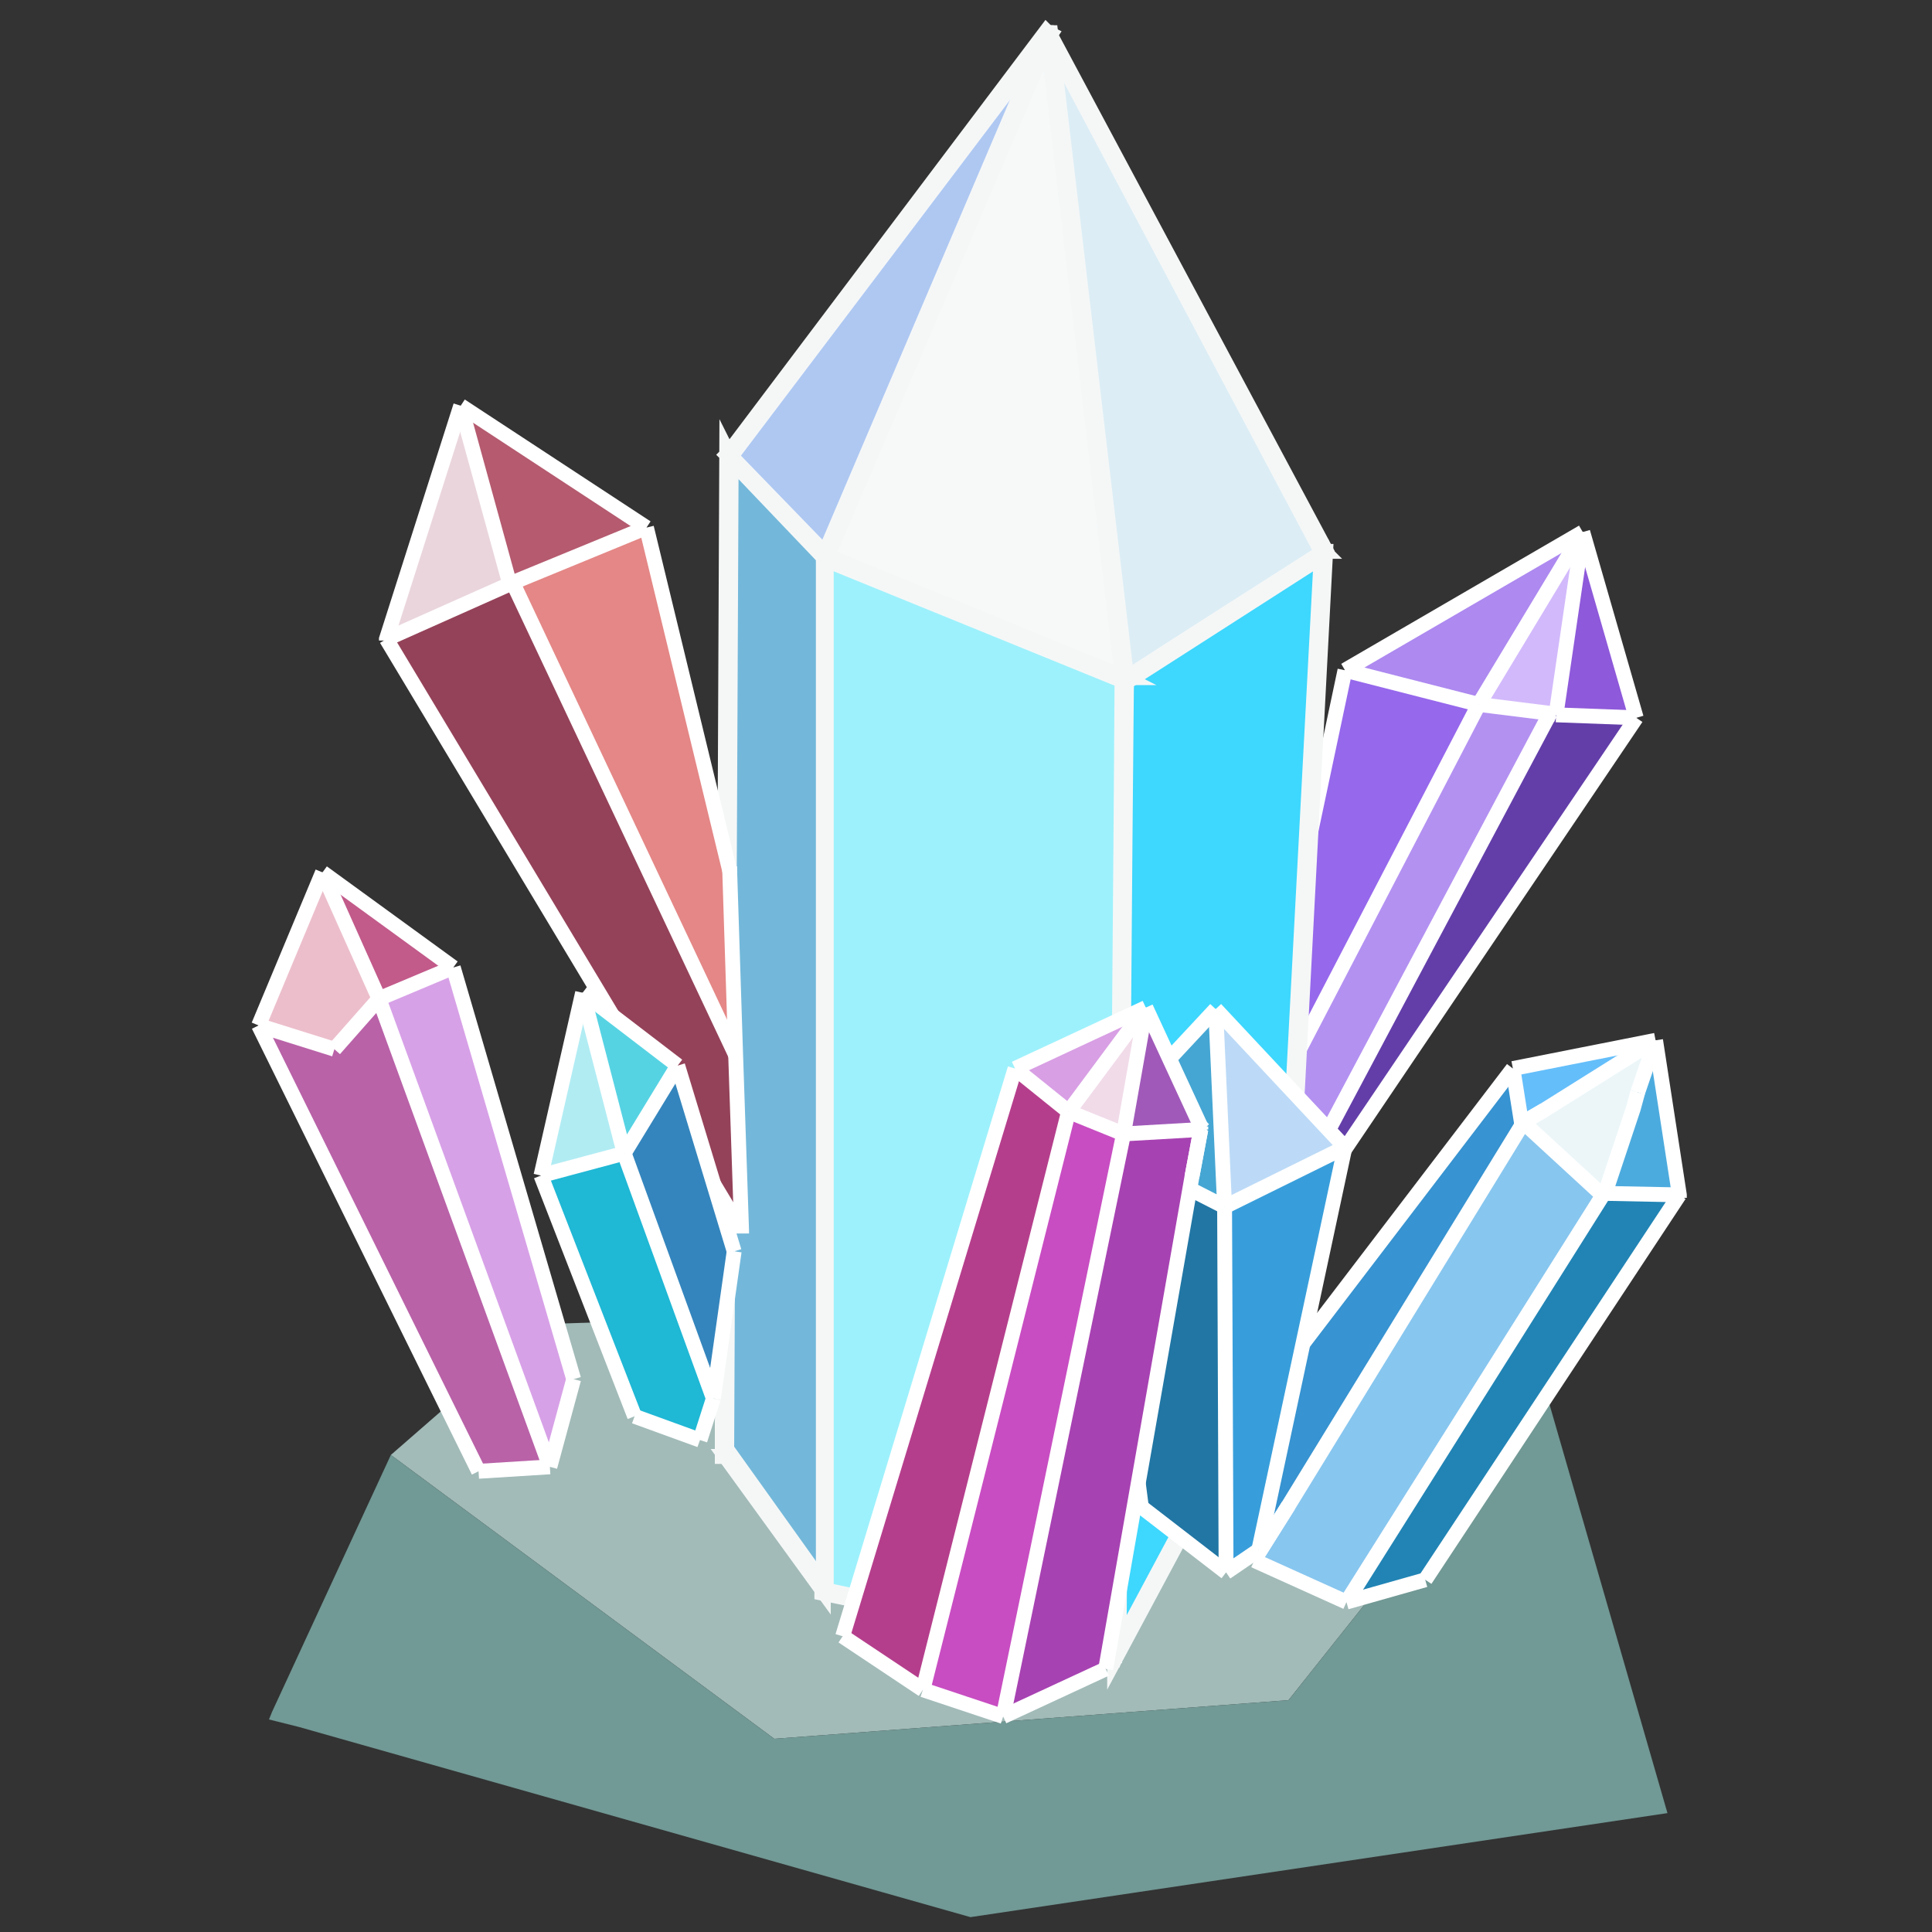 <?xml version="1.0" encoding="utf-8"?>
<!-- Generator: Adobe Illustrator 22.1.0, SVG Export Plug-In . SVG Version: 6.00 Build 0)  -->
<svg version="1.1" id="Layer_1" xmlns="http://www.w3.org/2000/svg" xmlns:xlink="http://www.w3.org/1999/xlink" x="0px" y="0px"
	 viewBox="0 0 130 130" style="enable-background:new 0 0 130 130;" xml:space="preserve">
<rect x="0" y="0" width="130" height="130" fill="#333333" stroke="none"/>
<style type="text/css">
	.st0{fill:#A2BBB8;}
	.st1{fill:#719995;}
	.st2{fill:#8E59DA;}
	.st3{fill:#D2B9FB;}
	.st4{fill:#633EA9;}
	.st5{fill:#AD89F0;}
	.st6{fill:#B391F1;}
	.st7{fill:#9668EC;}
	.st8{fill:none;stroke:#FFFFFF;stroke-miterlimit:10;}
	.st9{fill:#B24F4F;}
	.st10{fill:#3ED7FD;}
	.st11{fill:#DCEDF5;}
	.st12{fill:#9DF1FC;}
	.st13{fill:#F7F9F9;}
	.st14{fill:#AEC8F2;}
	.st15{fill:#73B8DA;}
	.st16{fill:none;stroke:#F5F7F7;stroke-miterlimit:10;}
	.st17{fill:#E48786;}
	.st18{fill:#B55A6F;}
	.st19{fill:#EAD5DD;}
	.st20{fill:#944259;}
	.st21{fill:#ECF6F9;}
	.st22{fill:#4CABDE;}
	.st23{fill:#2184B5;}
	.st24{fill:#64BEFA;}
	.st25{fill:#3793D1;}
	.st26{fill:#87C6EF;}
	.st27{fill:#389EDB;}
	.st28{fill:#BCDAF7;}
	.st29{fill:#2176A4;}
	.st30{fill:#45A6D3;}
	.st31{fill:#D7A1E7;}
	.st32{fill:#C25A8A;}
	.st33{fill:#ECBECB;}
	.st34{fill:#B962A8;}
	.st35{fill:#3485BD;}
	.st36{fill:#56D3E3;}
	.st37{fill:#B1ECF3;}
	.st38{fill:#1FB8D5;}
	.st39{fill:#A742B2;}
	.st40{fill:#A059B9;}
	.st41{fill:#F1DBE9;}
	.st42{fill:#D89FE4;}
	.st43{fill:#C84DC2;}
	.st44{fill:#B53E8C;}
</style>
<g id="XMLID_18_">
	<g id="XMLID_17_">
		<g>
			<polygon class="st0" points="52.1,117 26.3,97.9 36.4,89.1 58.3,88.4 85.9,90.4 103.8,92.9 86.7,114.4 			"/>
			<path class="st1" d="M65.3,129l-45.2-12.8L65.3,129z"/>
			<polygon class="st1" points="65.3,129 20.1,116.2 18.1,115.7 18.3,115.2 26.3,97.9 52.1,117 86.7,114.4 103.8,92.9 112.2,122 			
				"/>
		</g>
		<g>
		</g>
	</g>
</g>
<g id="XMLID_3_">
	<g id="XMLID_4_">
		<g>
			<polygon class="st2" points="110.1,48.3 104.7,48.1 106.5,35.8 			"/>
			<polygon class="st3" points="104.3,48 99.5,47.4 106.5,35.8 104.7,48.1 			"/>
			<polygon class="st4" points="110.1,48.3 89.9,78.2 89,76.7 89.1,76.6 104.3,48 104.7,48.1 			"/>
			<polygon class="st5" points="99.5,47.4 90.5,45.1 106.5,35.8 			"/>
			<polygon class="st6" points="86.5,72.4 99.5,47.4 104.3,48 89.1,76.6 89,76.7 86.3,72.5 			"/>
			<polygon class="st7" points="90.5,45.1 99.5,47.4 86.5,72.4 86.3,72.5 85.1,70.6 			"/>
		</g>
		<g>
			<line class="st8" x1="85.1" y1="70.6" x2="90.5" y2="45.1"/>
			<polyline class="st8" points="89.9,78.2 89,76.7 86.3,72.5 85.1,70.6 			"/>
			<line class="st8" x1="110.1" y1="48.3" x2="89.9" y2="78.2"/>
			<polyline class="st8" points="104.3,48 104.3,48 89.1,76.6 			"/>
			<line class="st8" x1="99.5" y1="47.4" x2="86.5" y2="72.4"/>
			<line class="st8" x1="90.5" y1="45.1" x2="99.5" y2="47.4"/>
			<line class="st8" x1="110.1" y1="48.3" x2="104.7" y2="48.1"/>
			<polyline class="st8" points="99.5,47.4 104.3,48 104.7,48.1 			"/>
			<line class="st8" x1="106.5" y1="35.8" x2="90.5" y2="45.1"/>
			<line class="st8" x1="110.1" y1="48.3" x2="106.5" y2="35.8"/>
			<line class="st8" x1="99.5" y1="47.4" x2="106.5" y2="35.8"/>
			<line class="st8" x1="104.7" y1="48.1" x2="106.5" y2="35.8"/>
		</g>
	</g>
</g>
<path class="st9" d="M89.2,37.1l-2.8,53.3l-0.1,0l-0.1-0.1l0,0l2.8-53c0.1-0.1,0.2-0.1,0.2-0.1l-0.1-0.1L89.2,37.1z"/>
<path class="st9" d="M70.6,2.2L89.2,37l-0.1,0.1h0v0L89,37c0,0,0,0-0.1,0.1L70.8,3L70.6,2.2l-0.1,0.1L70.6,2.2z"/>
<path class="st9" d="M89.1,37.1l0.1,0.1c-0.1,0.1-0.2,0.1-0.2,0.1l0-0.2l0,0L89.1,37.1L89.1,37.1z"/>
<polygon class="st9" points="89.1,37.1 89.1,37.1 88.9,37.2 88.9,37.1 88.9,37.1 "/>
<path class="st9" d="M89,37l0.1,0.1l-0.1,0l0,0l0-0.1C88.9,37,89,37,89,37z"/>
<path class="st9" d="M88.9,37.1L88.9,37.1l0,0.3c-10.9,7-12.8,8.2-13.1,8.4c0,0.6-0.1,6.8-0.5,64.8l10.8-20.2l0,0l0.1,0l0.1,0.1
	L75,111.7l0-0.4l0.1,0l0.1-0.3l-0.2,0c0-3.6,0.5-62.5,0.5-65.1l0.1,0l0.1-0.1l0.1,0l0-0.2C77.3,44.5,87.7,37.8,88.9,37.1z"/>
<path class="st10" d="M88.9,37.4l-2.8,53l-10.8,20.2c0.4-58,0.5-64.1,0.5-64.8C76.1,45.6,78,44.4,88.9,37.4z"/>
<path class="st11" d="M70.8,3l18.1,34.1c-1.2,0.7-11.6,7.4-13.1,8.4L70.8,3z"/>
<polygon class="st9" points="86.2,90.5 86.1,90.4 86.1,90.4 86.1,90.4 "/>
<path class="st9" d="M75.8,45.5l0,0.2l-0.1,0l0.1-0.1l-0.1,0C75.7,45.5,75.7,45.5,75.8,45.5z"/>
<path class="st9" d="M70.8,3l5,42.5c-0.1,0-0.1,0.1-0.1,0.1l-0.2-0.1l-5-42.7l0.1-0.2L70.8,3z"/>
<path class="st9" d="M75.7,45.6l-0.1,0.1l-0.1,0l0,0v0v0v-0.1l0.1,0C75.6,45.6,75.6,45.6,75.7,45.6L75.7,45.6z"/>
<path class="st9" d="M75.6,45.7l-0.1,0.1l-0.1,0c0-0.1,0-0.1,0-0.1l0,0L75.6,45.7z"/>
<path class="st9" d="M75.5,45.5l0.2,0.1c0,0-0.1,0-0.1,0l-0.1,0v0.1L75.5,45.5z"/>
<path class="st9" d="M75.5,45.7C75.5,45.7,75.5,45.8,75.5,45.7l-19.9-8l-0.1,0l0.1-0.3l19.8,8.1L75.5,45.7L75.5,45.7L75.5,45.7z"/>
<path class="st12" d="M55.6,37.7l19.9,8.1c0,2.7-0.5,61.6-0.5,65.1l-19.4-4L55.6,37.7z"/>
<polygon class="st13" points="70.5,2.8 75.5,45.5 55.7,37.4 "/>
<path class="st9" d="M75.2,111l-0.1,0.3l-0.1,0v-0.1c0,0,0-0.1,0-0.2L75.2,111z"/>
<path class="st9" d="M75,111.1v0.1l-19.7-4.1v-0.1l0,0l0.2-0.2l0,0l0,0l19.4,4C75,111.1,75,111.1,75,111.1z"/>
<polygon class="st9" points="70.7,2.2 70.8,3 70.5,2.6 70.7,2.3 70.5,2.2 "/>
<polygon class="st9" points="70.7,2.3 70.5,2.6 70.5,2.5 70.6,2.3 70.5,2.2 "/>
<polygon class="st9" points="70.6,2.3 70.5,2.5 70.4,2.3 70.5,2.2 70.5,2.2 "/>
<polygon class="st9" points="70.5,2.5 70.5,2.6 70.5,2.8 70.4,2.6 "/>
<polygon class="st9" points="70.5,2.2 70.4,2.3 70.5,2.5 70.4,2.6 70.4,2.2 "/>
<polygon class="st9" points="70.5,2.2 70.4,2.2 70.4,2.6 70,3.2 70.4,2.2 "/>
<polygon class="st9" points="70.5,2.2 70.4,2.2 70,3.2 49.2,30.7 49,30.5 70.4,2.1 "/>
<polygon class="st9" points="70.4,2.6 70.5,2.8 55.7,37.4 55.4,37.3 55.5,37.2 70,3.2 "/>
<polygon class="st14" points="70,3.2 55.5,37.2 49.2,30.7 "/>
<polygon class="st9" points="55.7,37.4 55.6,37.7 55.5,37.7 55.4,37.5 55.4,37.3 55.4,37.3 "/>
<polygon class="st9" points="55.6,37.7 55.6,106.9 55.6,107 55.4,106.6 55.4,37.5 55.5,37.7 55.6,37.7 "/>
<polygon class="st9" points="55.6,107 55.6,107 55.4,107.1 55.4,107.1 55.4,106.6 "/>
<polygon class="st9" points="49.2,30.7 55.5,37.2 55.4,37.3 55.4,37.3 55.4,37.5 49.2,31 48.9,97.5 48.8,97.4 48.6,97.6 48.9,30.3 
	49,30.5 48.9,30.6 49.1,30.8 "/>
<polygon class="st15" points="49.2,31 55.4,37.5 55.4,106.6 48.9,97.5 "/>
<polygon class="st9" points="55.4,106.6 55.4,107.1 48.8,98 48.9,98 48.9,97.5 "/>
<polygon class="st9" points="49,30.5 49.2,30.7 49.1,30.8 48.9,30.6 "/>
<polygon class="st9" points="48.8,97.4 48.9,97.5 48.9,98 48.8,98 48.6,97.6 48.6,97.6 "/>
<polygon class="st9" points="48.6,97.6 48.8,98 48.6,98 "/>
<polygon class="st9" points="48.6,97.6 48.6,97.6 48.6,97.6 "/>
<line class="st16" x1="86.1" y1="90.4" x2="88.9" y2="37.4"/>
<polyline class="st16" points="89.1,37.1 89.2,37.1 86.4,90.5 86.2,90.5 "/>
<line class="st16" x1="88.9" y1="37.1" x2="70.8" y2="3"/>
<polyline class="st16" points="70.5,2.2 70.6,2.2 89.2,37 89.1,37.1 "/>
<line class="st16" x1="89.1" y1="37.1" x2="89.1" y2="37.1"/>
<path class="st16" d="M88.9,37.1C88.9,37,89,37,89,37l0.1,0.1L88.9,37.1L88.9,37.1"/>
<path class="st16" d="M88.9,37.1L88.9,37.1l0.1,0h0l0.1,0.1c-0.1,0.1-0.2,0.1-0.2,0.1"/>
<polyline class="st16" points="86.1,90.4 86.1,90.4 86.2,90.5 "/>
<line class="st16" x1="75.5" y1="45.5" x2="70.5" y2="2.8"/>
<path class="st16" d="M70.8,3l5,42.5c-0.1,0-0.1,0.1-0.1,0.1"/>
<polyline class="st16" points="75.6,45.6 75.7,45.6 75.6,45.7 "/>
<path class="st16" d="M75.5,45.5l0.2,0.1c0,0-0.1,0-0.1,0l-0.1,0v0.1"/>
<polyline class="st16" points="75.5,45.7 75.5,45.7 75.6,45.7 "/>
<path class="st16" d="M75,111c0-3.6,0.5-62.5,0.5-65.1l0.1,0l0.1-0.1l0.1,0l0-0.2c1.5-1,12-7.7,13.1-8.4l0,0.1l0,0.2
	c-10.9,7-12.8,8.2-13.1,8.4c0,0.6-0.1,6.8-0.5,64.8l10.8-20.2l0,0l0.1,0l0.1,0.1L75,111.7l0-0.4"/>
<polyline class="st16" points="75,111 75.2,111 75.1,111.3 75,111.2 "/>
<polyline class="st16" points="70.5,2.2 70.7,2.2 70.8,3 70.5,2.6 "/>
<polyline class="st16" points="70.5,2.2 70.7,2.3 70.5,2.6 "/>
<polyline class="st16" points="70.5,2.2 70.5,2.2 70.6,2.3 70.5,2.5 "/>
<line class="st16" x1="70" y1="3.2" x2="49.2" y2="30.7"/>
<polyline class="st16" points="49,30.5 70.4,2.1 70.5,2.2 "/>
<polyline class="st16" points="55.5,37.2 70,3.2 70.4,2.6 70.5,2.8 55.7,37.4 "/>
<path class="st16" d="M55.7,37.4l19.8,8.1l0,0.2v0v0c0,0,0,0,0,0.1l-19.9-8.1"/>
<polyline class="st16" points="55.6,37.7 55.6,37.7 55.6,106.9 "/>
<line class="st16" x1="55.4" y1="106.6" x2="55.4" y2="37.5"/>
<path class="st16" d="M55.6,107L55.6,107l19.4,4c0,0.1,0,0.2,0,0.2v0.1l-19.7-4.1v-0.1"/>
<polyline class="st16" points="55.4,106.6 55.6,107 55.6,107 55.4,107.1 55.4,107.1 "/>
<polyline class="st16" points="55.4,37.3 55.7,37.4 55.6,37.7 55.5,37.7 55.4,37.5 "/>
<line class="st16" x1="49" y1="30.5" x2="49.2" y2="30.7"/>
<polyline class="st16" points="48.6,97.6 48.9,30.3 49,30.5 48.9,30.6 49.1,30.8 49.2,30.7 55.5,37.2 55.4,37.3 55.4,37.3 
	55.4,37.5 49.2,31 48.9,97.5 "/>
<polyline class="st16" points="48.6,97.6 48.8,97.4 48.9,97.5 "/>
<polygon class="st16" points="48.8,98 48.9,98 48.9,97.5 55.4,106.6 55.4,107.1 "/>
<polygon class="st16" points="48.8,98 48.6,98 48.6,97.6 "/>
<polygon class="st16" points="48.6,97.6 48.6,97.6 48.6,97.6 "/>
<g id="XMLID_6_">
	<g id="XMLID_5_">
		<g>
			<polygon class="st17" points="43.5,35.5 49.1,58.6 49.1,58.6 49.5,71 49.5,71 34.5,39.2 			"/>
			<polygon class="st18" points="34.3,39.3 31,27.3 43.5,35.5 34.5,39.2 			"/>
			<polygon class="st19" points="34.3,39.3 26,43 31,27.3 			"/>
			<polygon class="st20" points="49.9,82.8 26,43 34.3,39.3 34.5,39.2 49.5,71 49.5,71 			"/>
		</g>
		<g>
			<polyline class="st8" points="31,27.3 26,43 26,43.1 			"/>
			<polyline class="st8" points="49.9,82.8 49.9,82.8 26,43 			"/>
			<line class="st8" x1="31" y1="27.3" x2="43.5" y2="35.5"/>
			<line class="st8" x1="26" y1="43" x2="34.3" y2="39.3"/>
			<polyline class="st8" points="43.5,35.5 34.5,39.2 34.3,39.3 			"/>
			<line class="st8" x1="49.1" y1="58.6" x2="43.5" y2="35.5"/>
			<polyline class="st8" points="49.9,83 49.9,82.8 49.5,71 49.1,58.6 49.1,58.3 			"/>
			<polyline class="st8" points="34.4,39 34.5,39.2 49.5,71 			"/>
			<line class="st8" x1="31" y1="27.3" x2="34.3" y2="39.3"/>
		</g>
	</g>
</g>
<g id="XMLID_7_">
	<g id="XMLID_8_">
		<g>
			<path class="st21" d="M110.2,73.5l1.1-3.4L110.2,73.5z"/>
			<polygon class="st22" points="111.4,70 113,80.4 113,80.4 108,80.3 109.9,74.6 109.9,74.6 110.2,73.5 			"/>
			<polygon class="st23" points="108,80.3 113,80.4 95.9,106.3 90.6,107.8 107.8,80.5 107.9,80.3 107.9,80.3 			"/>
			<path class="st24" d="M103.9,74.7l-1.2,0.8L103.9,74.7z"/>
			<polygon class="st21" points="102.8,75.8 102.8,75.8 102.5,75.6 102.7,75.4 103.9,74.7 111.4,70 110.2,73.5 109.9,74.6 
				109.9,74.6 108,80.3 107.9,80.3 107.9,80.3 107.8,80.5 107.8,80.4 			"/>
			<polygon class="st24" points="103.9,74.7 102.7,75.4 102.5,75.6 102.4,75.7 101.8,71.9 111.4,70 			"/>
			<polygon class="st25" points="86.7,101.3 84.5,104.8 84.5,104.7 87.3,90.9 101.8,71.9 102.4,75.7 			"/>
			<polygon class="st26" points="107.8,80.5 90.6,107.8 84.4,105 84.5,104.8 86.7,101.3 102.4,75.7 102.5,75.6 102.8,75.8 
				102.8,75.8 107.8,80.4 			"/>
			<path class="st26" d="M86.7,101.3l-2.1,3.5L86.7,101.3z"/>
		</g>
		<g>
			<line class="st8" x1="111.4" y1="70" x2="101.8" y2="71.9"/>
			<polyline class="st8" points="111.4,70 113,80.4 113,80.6 			"/>
			<polyline class="st8" points="110.2,73.5 111.4,70 110.2,73.5 			"/>
			<polyline class="st8" points="110.2,73.5 109.9,74.6 109.9,74.6 108,80.3 			"/>
			<line class="st8" x1="108" y1="80.3" x2="108" y2="80.5"/>
			<polyline class="st8" points="111.4,70 103.9,74.7 102.7,75.4 			"/>
			<line class="st8" x1="102.7" y1="75.4" x2="103.9" y2="74.7"/>
			<line class="st8" x1="102.7" y1="75.4" x2="102.5" y2="75.6"/>
			<line class="st8" x1="102.5" y1="75.6" x2="102.4" y2="75.7"/>
			<polyline class="st8" points="102.4,75.7 86.7,101.3 84.5,104.8 84.4,105 			"/>
			<line class="st8" x1="84.5" y1="104.8" x2="86.7" y2="101.3"/>
			<polyline class="st8" points="107.9,80.3 107.8,80.5 90.6,107.8 			"/>
			<line class="st8" x1="95.9" y1="106.3" x2="113" y2="80.4"/>
			<line class="st8" x1="87.3" y1="90.9" x2="101.8" y2="71.9"/>
			<line class="st8" x1="84.5" y1="104.7" x2="87.3" y2="90.9"/>
			<line class="st8" x1="90.6" y1="107.8" x2="95.9" y2="106.3"/>
			<line class="st8" x1="84.4" y1="105" x2="90.6" y2="107.8"/>
			<line class="st8" x1="101.8" y1="71.9" x2="102.4" y2="75.7"/>
			<polyline class="st8" points="107.9,80.3 108,80.3 113,80.4 113,80.4 			"/>
			<line class="st8" x1="107.9" y1="80.6" x2="107.8" y2="80.5"/>
			<polyline class="st8" points="107.8,80.5 107.8,80.4 102.8,75.8 102.8,75.8 102.5,75.6 			"/>
			<line class="st8" x1="102.5" y1="75.6" x2="102.5" y2="75.6"/>
		</g>
	</g>
</g>
<g id="XMLID_16_">
	<g id="XMLID_15_">
		<g>
			<polygon class="st27" points="82.5,105.8 82.4,81.2 90.5,77.2 84.7,104.3 			"/>
			<polygon class="st28" points="82.4,81.2 81.8,67.9 90.5,77.2 			"/>
			<polygon class="st29" points="73.6,76.7 82.4,81.2 82.5,105.8 76.8,101.4 			"/>
			<polygon class="st30" points="81.8,67.9 82.4,81.2 73.6,76.7 			"/>
		</g>
		<g>
			<line class="st8" x1="81.8" y1="67.9" x2="90.5" y2="77.2"/>
			<line class="st8" x1="84.7" y1="104.3" x2="90.5" y2="77.2"/>
			<line class="st8" x1="81.8" y1="67.9" x2="73.6" y2="76.7"/>
			<line class="st8" x1="84.7" y1="104.3" x2="82.5" y2="105.8"/>
			<line class="st8" x1="82.4" y1="81.2" x2="82.5" y2="105.8"/>
			<line class="st8" x1="90.5" y1="77.2" x2="82.4" y2="81.2"/>
			<line class="st8" x1="81.8" y1="67.9" x2="82.4" y2="81.2"/>
			<line class="st8" x1="73.6" y1="76.7" x2="82.4" y2="81.2"/>
			<line class="st8" x1="76.8" y1="101.4" x2="73.6" y2="76.7"/>
			<line class="st8" x1="82.5" y1="105.8" x2="76.8" y2="101.4"/>
		</g>
	</g>
</g>
<g id="XMLID_9_">
	<g id="XMLID_10_">
		<g>
			<polygon class="st31" points="37,98.7 25.5,67.2 30.5,65.1 38.6,92.8 			"/>
			<polygon class="st32" points="25.5,67.2 21.7,58.7 30.5,65.1 			"/>
			<polygon class="st33" points="22.5,70.6 17.4,69 21.7,58.7 25.5,67.2 			"/>
			<polygon class="st34" points="32.2,99 17.4,69 22.5,70.6 25.5,67.2 37,98.7 			"/>
		</g>
		<g>
			<line class="st8" x1="21.7" y1="58.7" x2="17.4" y2="69"/>
			<line class="st8" x1="30.5" y1="65.1" x2="21.7" y2="58.7"/>
			<line class="st8" x1="25.5" y1="67.2" x2="22.5" y2="70.6"/>
			<line class="st8" x1="30.5" y1="65.1" x2="25.5" y2="67.2"/>
			<line class="st8" x1="17.4" y1="69" x2="22.5" y2="70.6"/>
			<line class="st8" x1="37" y1="98.7" x2="25.5" y2="67.2"/>
			<line class="st8" x1="30.5" y1="65.1" x2="38.6" y2="92.8"/>
			<line class="st8" x1="37" y1="98.7" x2="38.6" y2="92.8"/>
			<line class="st8" x1="32.2" y1="99" x2="37" y2="98.7"/>
			<line class="st8" x1="17.4" y1="69" x2="32.2" y2="99"/>
			<line class="st8" x1="21.7" y1="58.7" x2="25.5" y2="67.2"/>
		</g>
	</g>
</g>
<g id="XMLID_12_">
	<g id="XMLID_11_">
		<g>
			<polygon class="st35" points="49.4,84.2 48,94.1 42,77.6 45.6,71.7 			"/>
			<polygon class="st36" points="45.6,71.7 42,77.6 39.2,66.8 			"/>
			<polygon class="st37" points="42,77.6 36.4,79.1 39.2,66.8 			"/>
			<polygon class="st38" points="42,77.6 48,94.1 47.1,96.9 42.7,95.3 36.4,79.1 			"/>
		</g>
		<g>
			<line class="st8" x1="39.2" y1="66.8" x2="36.4" y2="79.1"/>
			<line class="st8" x1="42" y1="77.6" x2="39.2" y2="66.8"/>
			<line class="st8" x1="45.6" y1="71.7" x2="39.2" y2="66.8"/>
			<line class="st8" x1="36.4" y1="79.1" x2="42" y2="77.6"/>
			<line class="st8" x1="45.6" y1="71.7" x2="42" y2="77.6"/>
			<line class="st8" x1="48" y1="94.1" x2="42" y2="77.6"/>
			<line class="st8" x1="36.4" y1="79.1" x2="42.7" y2="95.3"/>
			<line class="st8" x1="48" y1="94.1" x2="49.4" y2="84.2"/>
			<line class="st8" x1="45.6" y1="71.7" x2="49.4" y2="84.2"/>
			<line class="st8" x1="48" y1="94.1" x2="47.1" y2="96.9"/>
			<line class="st8" x1="42.7" y1="95.3" x2="47.1" y2="96.9"/>
		</g>
	</g>
</g>
<g id="XMLID_14_">
	<g id="XMLID_13_">
		<g>
			<path class="st39" d="M80.8,76l-0.6,3.1L80.8,76z"/>
			<polygon class="st40" points="75.6,76.3 77.1,67.8 80.8,75.8 80.8,75.8 80.8,75.9 80.8,76 			"/>
			<polygon class="st39" points="75.6,76.3 80.8,76 80.2,79.2 74.4,112.3 67.5,115.5 			"/>
			<polygon class="st41" points="75.6,76.3 71.9,74.8 77.1,67.8 			"/>
			<polygon class="st42" points="71.9,74.8 68.3,71.9 77.1,67.8 			"/>
			<polygon class="st43" points="75.6,76.3 67.5,115.5 62.1,113.7 71.9,74.8 			"/>
			<polygon class="st44" points="68.3,71.9 71.9,74.8 62.1,113.7 56.7,110.1 			"/>
		</g>
		<g>
			<line class="st8" x1="68.3" y1="71.9" x2="77.1" y2="67.8"/>
			<line class="st8" x1="71.9" y1="74.8" x2="77.1" y2="67.8"/>
			<line class="st8" x1="75.6" y1="76.3" x2="77.1" y2="67.8"/>
			<line class="st8" x1="77.1" y1="67.8" x2="80.8" y2="75.8"/>
			<line class="st8" x1="80.8" y1="75.8" x2="81" y2="76"/>
			<polyline class="st8" points="75.6,76.3 80.8,76 81,76 			"/>
			<line class="st8" x1="68.3" y1="71.9" x2="71.9" y2="74.8"/>
			<line class="st8" x1="75.6" y1="76.3" x2="71.9" y2="74.8"/>
			<line class="st8" x1="62.1" y1="113.7" x2="71.9" y2="74.8"/>
			<line class="st8" x1="67.5" y1="115.5" x2="75.6" y2="76.3"/>
			<polyline class="st8" points="80.8,76 80.2,79.2 74.4,112.3 			"/>
			<line class="st8" x1="80.9" y1="75.7" x2="80.8" y2="75.8"/>
			<line class="st8" x1="80.8" y1="75.8" x2="80.8" y2="75.8"/>
			<polyline class="st8" points="80.8,75.8 80.8,75.9 80.8,76 			"/>
			<line class="st8" x1="80.2" y1="79.2" x2="80.8" y2="76"/>
			<line class="st8" x1="68.3" y1="71.9" x2="56.7" y2="110.1"/>
			<line class="st8" x1="62.1" y1="113.7" x2="67.5" y2="115.5"/>
			<line class="st8" x1="74.4" y1="112.3" x2="67.5" y2="115.5"/>
			<line class="st8" x1="56.7" y1="110.1" x2="62.1" y2="113.7"/>
		</g>
	</g>
</g>
</svg>
